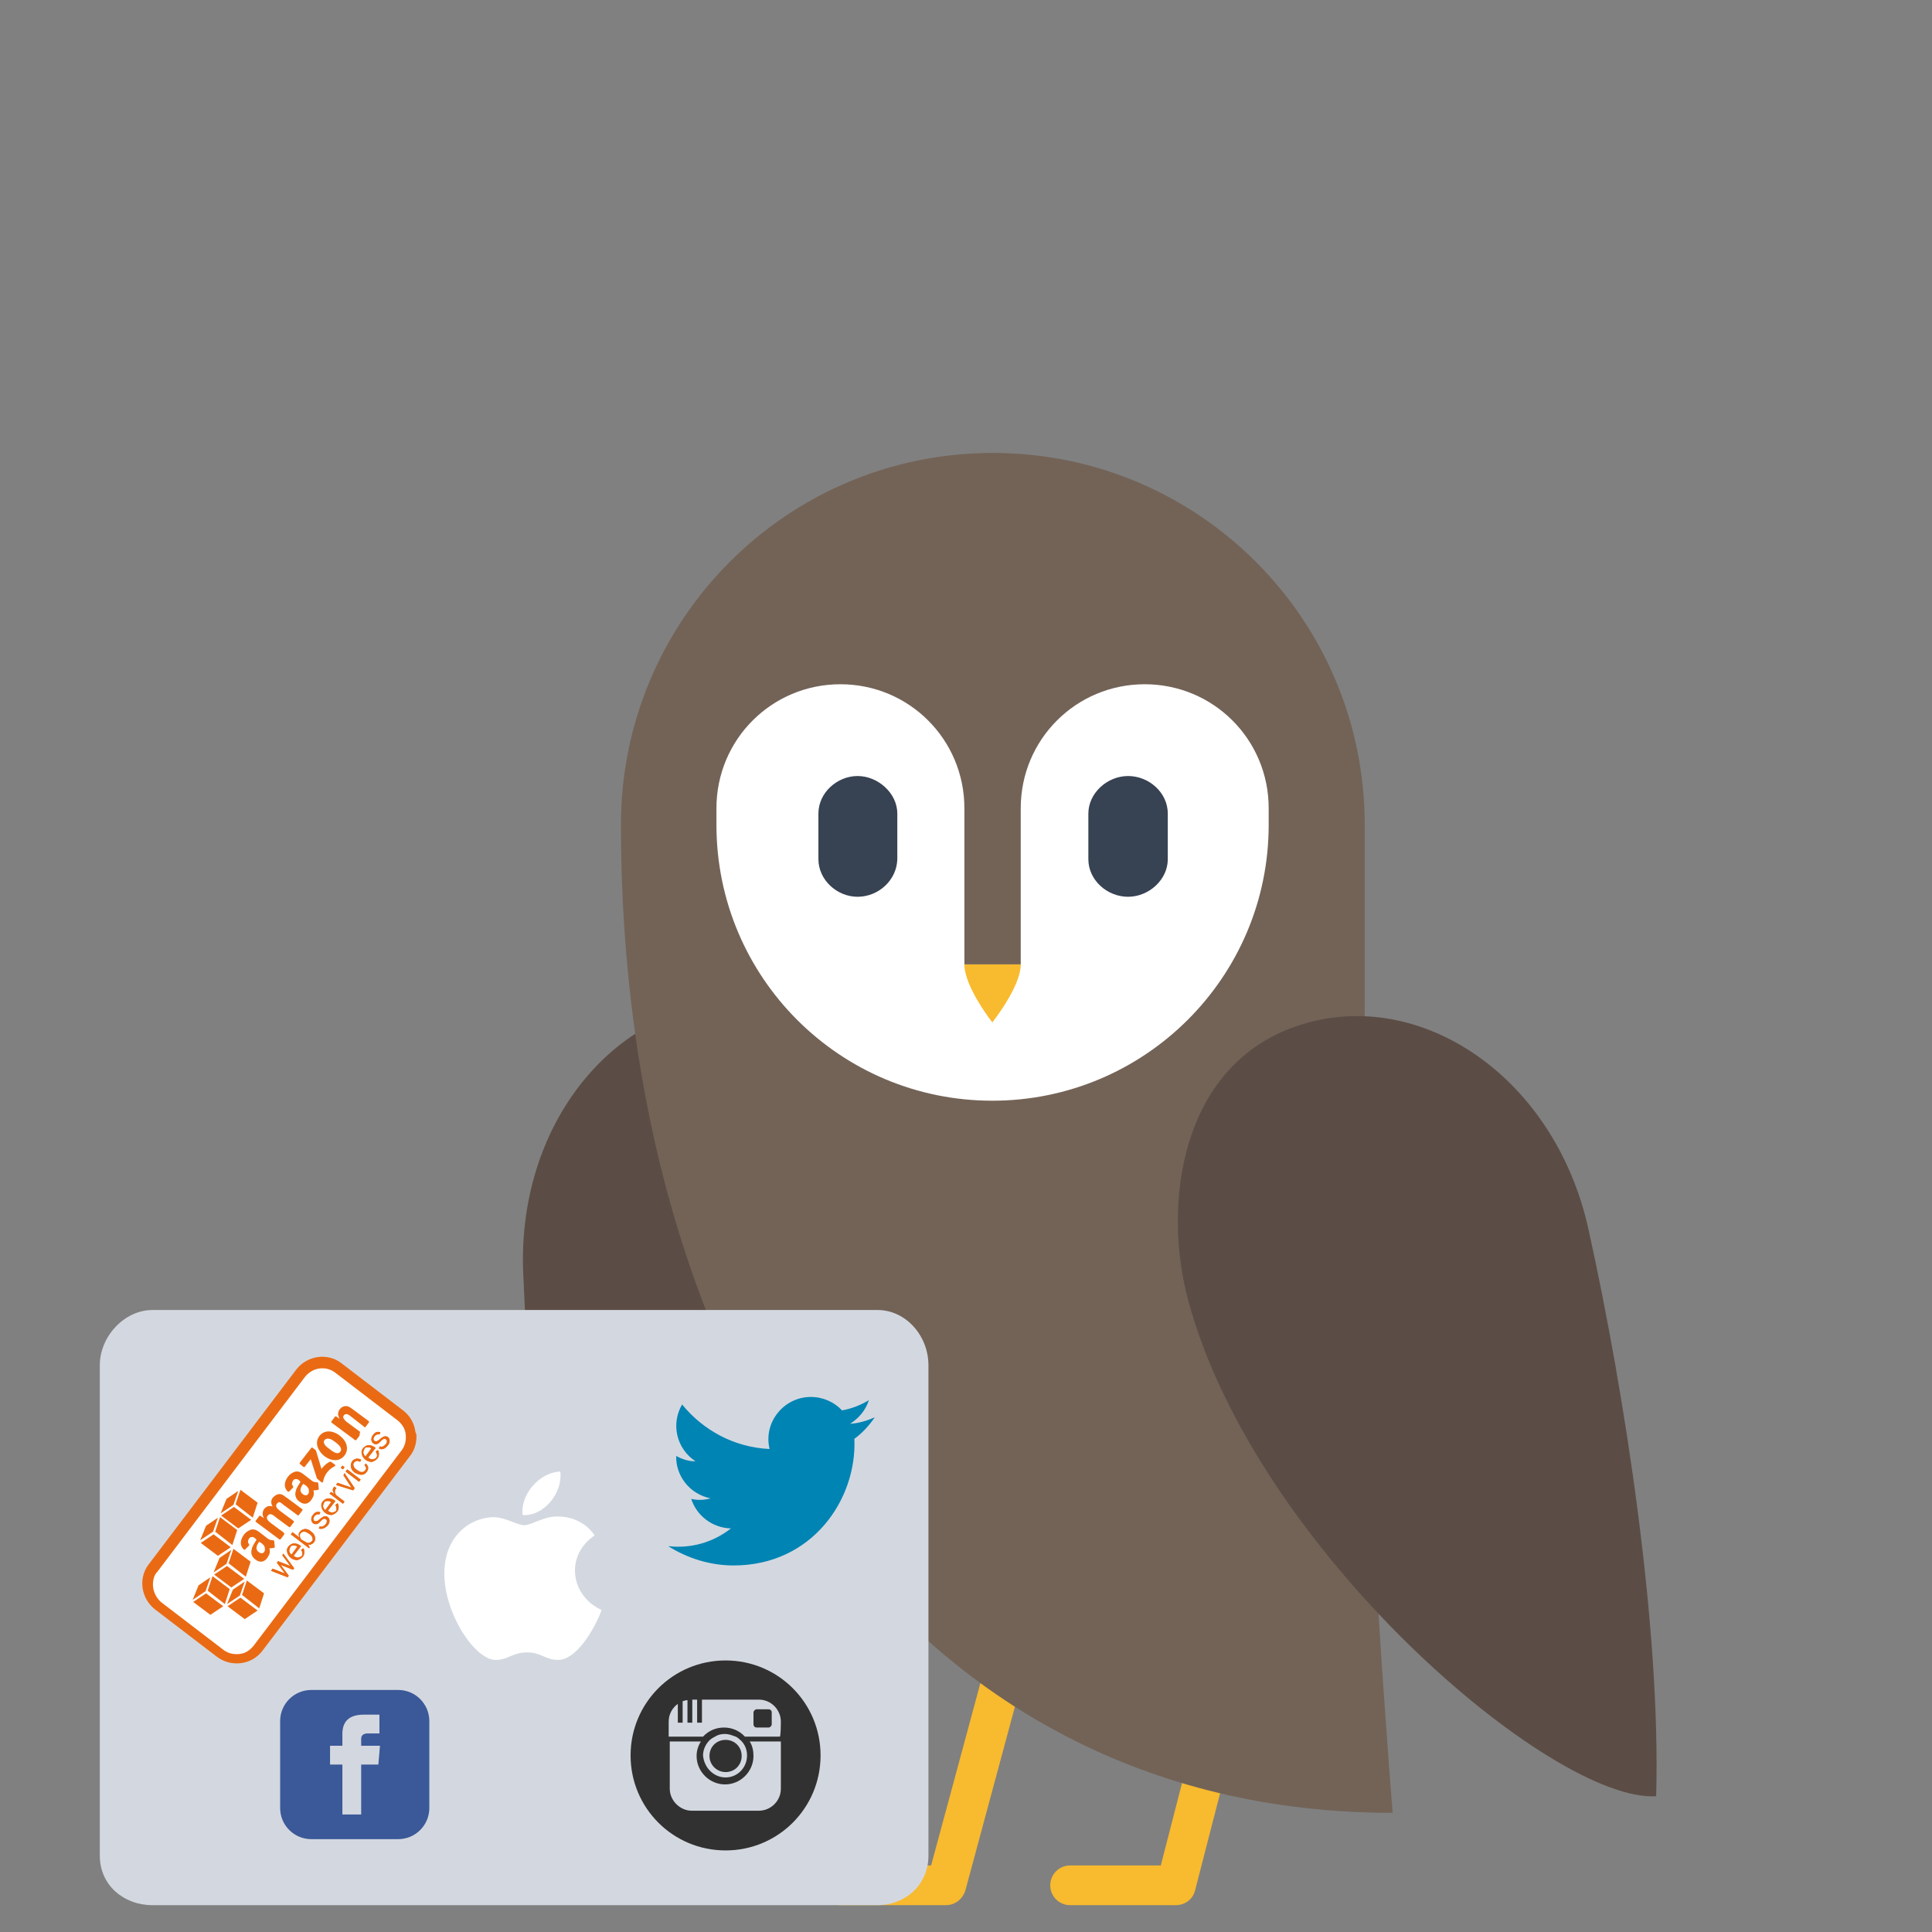 <?xml version="1.0" encoding="utf-8"?>
<!-- Generator: Adobe Illustrator 21.0.2, SVG Export Plug-In . SVG Version: 6.00 Build 0)  -->
<svg version="1.1" id="Layer_1" xmlns="http://www.w3.org/2000/svg" xmlns:xlink="http://www.w3.org/1999/xlink" x="0px" y="0px"
	 viewBox="0 0 360 360" style="enable-background:new 0 0 360 360;" xml:space="preserve">
<rect x="0" y="0" width="360" height="360" fill="#808080" stroke="none"/>
<style type="text/css">
	.st0{fill:#5B4D45;}
	.st1{fill:#F8BA2E;}
	.st2{fill:#736357;}
	.st3{fill:#FFFFFF;}
	.st4{fill:#374252;}
	.st5{fill:#D3D8E0;}
	.st6{fill:#EA6A13;}
	.st7{fill:#323131;}
	.st8{fill:#3B5998;}
	.st9{fill:#0084B4;}
</style>
<path class="st0" d="M97.5,237.4c-1.3-29.3,18.8-51.9,42.2-50.6c23.5,1.3,33.4,25.9,33.3,44.2c-0.1,48.1-41.6,107.9-60.5,111.7
	C103.5,312.8,98.8,269,97.5,237.4z"/>
<path class="st1" d="M176.3,355h-19.7c-2,0-3.7-1.6-3.7-3.7c0-2,1.6-3.7,3.7-3.7h16.9l13.7-50.7c0.5-2,2.5-3.1,4.5-2.6
	s3.1,2.5,2.6,4.5l-14.4,53.4C179.4,353.9,177.9,355,176.3,355z"/>
<path class="st1" d="M219.1,355h-19.7c-2,0-3.7-1.6-3.7-3.7c0-2,1.6-3.7,3.7-3.7h16.9l9.6-37.3c0.5-2,2.5-3.1,4.5-2.6
	s3.1,2.5,2.6,4.5l-10.3,40C222.3,353.9,220.8,355,219.1,355z"/>
<g>
	<path class="st2" d="M254.3,153.7c0-38.3-31-69.3-69.3-69.3s-69.3,31-69.3,69.3c0,102.4,52.4,184.1,143.8,184.1
		c0,0-5.2-64.3-5.2-99.8S254.3,153.7,254.3,153.7L254.3,153.7L254.3,153.7z"/>
	<path class="st3" d="M213.3,127.5c-12.8,0-23.1,10.3-23.1,23.1v29.1h-10.5v-29.1c0-12.8-10.3-23.1-23.1-23.1s-23.1,10.3-23.1,23.1
		c0,0,0,2.1,0,3.1c0,28.4,23,51.4,51.4,51.4s51.5-23,51.5-51.4c0-1,0-3.1,0-3.1C236.4,137.8,226.1,127.5,213.3,127.5z"/>
	<path class="st1" d="M190.2,179.7c0,4.2-5.3,10.8-5.3,10.8s-5.2-6.6-5.2-10.8H190.2z"/>
	<g>
		<path class="st4" d="M210.2,167.1c3.9,0,7.4-3.2,7.4-7v-8.5c0-3.9-3.5-7-7.4-7s-7.4,3.2-7.4,7v8.5
			C202.8,164,206.3,167.1,210.2,167.1z"/>
	</g>
	<g>
		<path class="st4" d="M159.8,167.1c-3.9,0-7.3-3.2-7.3-7v-8.5c0-3.9,3.5-7,7.3-7s7.4,3.2,7.4,7v8.5
			C167.1,164,163.7,167.1,159.8,167.1z"/>
	</g>
</g>
<path class="st0" d="M296,229.1c-6.3-28.6-31.5-45.3-53.8-38.1c-22.4,7.2-25.6,33.6-20.8,51.3c12.5,46.5,67.9,93.6,87.2,92.4
	C309.5,303.5,302.8,259.9,296,229.1z"/>
<path class="st5" d="M173,254.4c0-5.5-4.2-10.3-9.5-10.3H28.4c-5.2,0-9.8,4.9-9.8,10.3v91.4c0,5.5,4.5,9.2,9.8,9.2h135.1
	c5.2,0,9.5-3.8,9.5-9.2V254.4z"/>
<g>
	<g>
		<path class="st3" d="M76.1,270.1l-28.5,37.6c-1.4,1.9-4.1,2.2-5.9,0.8l-12.9-9.7c-1.9-1.4-2.2-4.1-0.8-5.9l28.5-37.6
			c1.4-1.9,4.1-2.2,5.9-0.8l12.9,9.7C77.1,265.6,77.5,268.3,76.1,270.1z"/>
		<path class="st6" d="M77.6,267.7c0,1.3-0.4,2.6-1.2,3.6l-27.5,36.3c-1,1.3-2.4,2.1-4,2.3c-1.6,0.2-3.2-0.2-4.5-1.2l-11.5-8.8
			c-2.6-2-3.2-5.8-1.2-8.4l27.5-36.3c2-2.6,5.8-3.2,8.4-1.2l11.5,8.8c1.3,1,2.1,2.4,2.3,4C77.6,267.2,77.6,267.5,77.6,267.7z
			 M28.5,295.3c0,1.2,0.6,2.5,1.6,3.3l11.5,8.8c0.9,0.7,1.9,0.9,3,0.8s2-0.7,2.7-1.6l27.5-36.3c0.7-0.9,0.9-1.9,0.8-3
			s-0.7-2-1.6-2.7l-11.5-8.8c-1.8-1.4-4.3-1-5.7,0.8l-27.5,36.3C28.7,293.5,28.5,294.4,28.5,295.3z"/>
	</g>
	<path class="st6" d="M48,300.1l-2.4,1.6l-3.2-2.4l2.4-1.6L48,300.1"/>
	<path class="st6" d="M48.3,299.7l0.9-2.8l-3.2-2.4l-0.9,2.7L48.3,299.7"/>
	<path class="st6" d="M42.3,298.9l1.1-2.7l2.2-1.5l-0.9,2.6L42.3,298.9"/>
	<path class="st6" d="M41.6,299.3l-2.4,1.6l-3.2-2.4l2.4-1.6L41.6,299.3"/>
	<path class="st6" d="M41.9,298.9l0.9-2.8l-3.2-2.4l-0.9,2.7L41.9,298.9"/>
	<path class="st6" d="M35.9,298.1l1.1-2.7l2.2-1.5l-0.9,2.6L35.9,298.1"/>
	<path class="st6" d="M45.5,294.2l-2.4,1.6l-3.2-2.4l2.4-1.6L45.5,294.2"/>
	<path class="st6" d="M45.8,293.8l0.9-2.8l-3.2-2.4l-0.9,2.7L45.8,293.8"/>
	<path class="st6" d="M39.8,293l1.1-2.7l2.2-1.5l-0.9,2.6L39.8,293"/>
	<path class="st6" d="M43,288.3l-2.4,1.6l-3.2-2.4l2.4-1.6L43,288.3"/>
	<path class="st6" d="M43.3,287.9l0.9-2.8l-3.2-2.4l-0.9,2.7L43.3,287.9"/>
	<path class="st6" d="M37.3,287l1.1-2.7l2.2-1.5l-0.9,2.6L37.3,287"/>
	<path class="st6" d="M46.8,283.2l-2.4,1.6l-3.2-2.4l2.4-1.6L46.8,283.2"/>
	<path class="st6" d="M47.1,282.8L48,280l-3.2-2.4l-0.9,2.7L47.1,282.8"/>
	<path class="st6" d="M41.1,282l1.1-2.7l2.2-1.5l-0.9,2.6L41.1,282"/>
	<path class="st6" d="M52.8,289.5l2,2.7l-0.2,0.3l-2.3-0.9l1.5,2l-0.2,0.3l-3.1-1.2l0.3-0.4l2.3,0.9l-1.5-2l0.2-0.3l2.3,0.9l-1.5-2
		L52.8,289.5L52.8,289.5z"/>
	<path class="st6" d="M52.8,289.5l2,2.7l-0.2,0.3l-2.3-0.9l1.5,2l-0.2,0.3l-3.1-1.2l0.3-0.4l2.3,0.9l-1.5-2l0.2-0.3l2.3,0.9l-1.5-2
		L52.8,289.5L52.8,289.5z"/>
	<path class="st6" d="M56.1,288.8l0.4-0.3c0.2,0.2,0.2,0.5,0.2,0.8s-0.1,0.6-0.3,0.8c-0.3,0.3-0.6,0.5-1,0.6c-0.4,0-0.8-0.1-1.2-0.4
		s-0.6-0.7-0.7-1.1c-0.1-0.4,0-0.8,0.3-1.1c0.3-0.3,0.6-0.5,1-0.5s0.8,0.1,1.3,0.5l-1.4,1.8c0.4,0.3,0.7,0.4,1,0.3s0.5-0.2,0.6-0.4
		C56.4,289.5,56.4,289.2,56.1,288.8L56.1,288.8z M55.4,288.2c-0.1-0.1-0.3-0.2-0.4-0.2c-0.1,0-0.3,0-0.5,0s-0.3,0.1-0.4,0.3
		c-0.1,0.2-0.2,0.4-0.2,0.7c0,0.2,0.2,0.5,0.4,0.7L55.4,288.2L55.4,288.2z"/>
	<path class="st6" d="M56.1,288.8l0.4-0.3c0.2,0.2,0.2,0.5,0.2,0.8s-0.1,0.6-0.3,0.8c-0.3,0.3-0.6,0.5-1,0.6c-0.4,0-0.8-0.1-1.2-0.4
		s-0.6-0.7-0.7-1.1c-0.1-0.4,0-0.8,0.3-1.1c0.3-0.3,0.6-0.5,1-0.5s0.8,0.1,1.3,0.5l-1.4,1.8c0.4,0.3,0.7,0.4,1,0.3s0.5-0.2,0.6-0.4
		C56.4,289.5,56.4,289.2,56.1,288.8L56.1,288.8z M55.4,288.2c-0.1-0.1-0.3-0.2-0.4-0.2c-0.1,0-0.3,0-0.5,0s-0.3,0.1-0.4,0.3
		c-0.1,0.2-0.2,0.4-0.2,0.7c0,0.2,0.2,0.5,0.4,0.7L55.4,288.2L55.4,288.2z"/>
	<path class="st6" d="M57.7,288.3l-0.1,0.2l-3.4-2.6l0.3-0.4l1.3,1c-0.2-0.4-0.2-0.8,0.1-1.1c0.2-0.3,0.5-0.4,0.9-0.5
		c0.4,0,0.8,0.1,1.2,0.5c0.4,0.3,0.6,0.6,0.7,1c0.1,0.4,0,0.7-0.2,1c-0.3,0.3-0.6,0.5-1.1,0.4L57.7,288.3L57.7,288.3z M56.9,287.3
		c0.3,0.2,0.5,0.2,0.7,0.2c0.2-0.1,0.4-0.2,0.5-0.3c0.2-0.2,0.2-0.4,0.1-0.7c-0.1-0.3-0.3-0.5-0.6-0.7s-0.6-0.4-0.9-0.4
		c-0.3,0-0.5,0.1-0.7,0.3c-0.1,0.2-0.2,0.4-0.1,0.6c0,0.2,0.1,0.4,0.3,0.6L56.9,287.3L56.9,287.3z"/>
	<path class="st6" d="M57.7,288.3l-0.1,0.2l-3.4-2.6l0.3-0.4l1.3,1c-0.2-0.4-0.2-0.8,0.1-1.1c0.2-0.3,0.5-0.4,0.9-0.5
		c0.4,0,0.8,0.1,1.2,0.5c0.4,0.3,0.6,0.6,0.7,1c0.1,0.4,0,0.7-0.2,1c-0.3,0.3-0.6,0.5-1.1,0.4L57.7,288.3L57.7,288.3z M56.9,287.3
		c0.3,0.2,0.5,0.2,0.7,0.2c0.2-0.1,0.4-0.2,0.5-0.3c0.2-0.2,0.2-0.4,0.1-0.7c-0.1-0.3-0.3-0.5-0.6-0.7s-0.6-0.4-0.9-0.4
		c-0.3,0-0.5,0.1-0.7,0.3c-0.1,0.2-0.2,0.4-0.1,0.6c0,0.2,0.1,0.4,0.3,0.6L56.9,287.3L56.9,287.3z"/>
	<path class="st6" d="M59.4,284.8l0.2-0.4c0.4,0.2,0.7,0,1.1-0.4c0.1-0.2,0.2-0.3,0.2-0.5s0-0.3-0.2-0.4c-0.2-0.2-0.4-0.1-0.7,0.1
		l-0.5,0.5c-0.2,0.2-0.4,0.3-0.6,0.3c-0.2,0-0.4,0-0.6-0.2c-0.2-0.2-0.3-0.4-0.3-0.7c0-0.3,0.1-0.6,0.3-0.8c0.4-0.6,0.9-0.7,1.4-0.5
		l-0.2,0.4c-0.3-0.1-0.6,0-0.9,0.3c-0.1,0.2-0.2,0.3-0.2,0.5s0,0.3,0.2,0.4s0.4,0.1,0.7-0.1l0.5-0.4c0.5-0.4,0.9-0.5,1.3-0.2
		c0.2,0.2,0.3,0.4,0.3,0.7c0,0.3-0.1,0.6-0.4,0.9C60.5,284.8,59.9,285,59.4,284.8L59.4,284.8z"/>
	<path class="st6" d="M59.4,284.8l0.2-0.4c0.4,0.2,0.7,0,1.1-0.4c0.1-0.2,0.2-0.3,0.2-0.5s0-0.3-0.2-0.4c-0.2-0.2-0.4-0.1-0.7,0.1
		l-0.5,0.5c-0.2,0.2-0.4,0.3-0.6,0.3c-0.2,0-0.4,0-0.6-0.2c-0.2-0.2-0.3-0.4-0.3-0.7c0-0.3,0.1-0.6,0.3-0.8c0.4-0.6,0.9-0.7,1.4-0.5
		l-0.2,0.4c-0.3-0.1-0.6,0-0.9,0.3c-0.1,0.2-0.2,0.3-0.2,0.5s0,0.3,0.2,0.4s0.4,0.1,0.7-0.1l0.5-0.4c0.5-0.4,0.9-0.5,1.3-0.2
		c0.2,0.2,0.3,0.4,0.3,0.7c0,0.3-0.1,0.6-0.4,0.9C60.5,284.8,59.9,285,59.4,284.8L59.4,284.8z"/>
	<path class="st6" d="M62.5,280.4l0.4-0.3c0.2,0.2,0.2,0.5,0.2,0.8s-0.1,0.6-0.3,0.8c-0.3,0.3-0.6,0.5-1,0.6c-0.4,0-0.8-0.1-1.2-0.4
		s-0.6-0.7-0.7-1.1c-0.1-0.4,0-0.8,0.3-1.1c0.3-0.3,0.6-0.5,1-0.5s0.8,0.1,1.3,0.5l-1.4,1.8c0.4,0.3,0.7,0.4,1,0.3s0.5-0.2,0.6-0.4
		C62.7,281.2,62.7,280.8,62.5,280.4L62.5,280.4z M61.7,279.9c-0.1-0.1-0.3-0.2-0.4-0.2c-0.1,0-0.3,0-0.5,0s-0.3,0.1-0.4,0.3
		c-0.1,0.2-0.2,0.4-0.2,0.7c0,0.2,0.2,0.5,0.4,0.7L61.7,279.9L61.7,279.9z"/>
	<path class="st6" d="M62.5,280.4l0.4-0.3c0.2,0.2,0.2,0.5,0.2,0.8s-0.1,0.6-0.3,0.8c-0.3,0.3-0.6,0.5-1,0.6c-0.4,0-0.8-0.1-1.2-0.4
		s-0.6-0.7-0.7-1.1c-0.1-0.4,0-0.8,0.3-1.1c0.3-0.3,0.6-0.5,1-0.5s0.8,0.1,1.3,0.5l-1.4,1.8c0.4,0.3,0.7,0.4,1,0.3s0.5-0.2,0.6-0.4
		C62.7,281.2,62.7,280.8,62.5,280.4L62.5,280.4z M61.7,279.9c-0.1-0.1-0.3-0.2-0.4-0.2c-0.1,0-0.3,0-0.5,0s-0.3,0.1-0.4,0.3
		c-0.1,0.2-0.2,0.4-0.2,0.7c0,0.2,0.2,0.5,0.4,0.7L61.7,279.9L61.7,279.9z"/>
	<path class="st6" d="M64.2,279.8l-0.3,0.4l-2.5-1.9l0.3-0.3l0.6,0.4c-0.2-0.3-0.3-0.6-0.3-0.8c0-0.2,0.1-0.3,0.2-0.5l0.1-0.1
		l0.4,0.3l-0.1,0.1c-0.2,0.2-0.2,0.5-0.2,0.7c0.1,0.3,0.2,0.5,0.5,0.7L64.2,279.8L64.2,279.8z"/>
	<path class="st6" d="M64.2,279.8l-0.3,0.4l-2.5-1.9l0.3-0.3l0.6,0.4c-0.2-0.3-0.3-0.6-0.3-0.8c0-0.2,0.1-0.3,0.2-0.5l0.1-0.1
		l0.4,0.3l-0.1,0.1c-0.2,0.2-0.2,0.5-0.2,0.7c0.1,0.3,0.2,0.5,0.5,0.7L64.2,279.8L64.2,279.8z"/>
	<path class="st6" d="M64.2,274.5l1.9,2.8l-0.3,0.4l-3.2-1l0.3-0.4l2.6,0.9l-1.5-2.3L64.2,274.5L64.2,274.5z"/>
	<path class="st6" d="M64.2,274.5l1.9,2.8l-0.3,0.4l-3.2-1l0.3-0.4l2.6,0.9l-1.5-2.3L64.2,274.5L64.2,274.5z"/>
	<path class="st6" d="M63.5,273.5l0.3-0.4l0.4,0.3l-0.3,0.4L63.5,273.5z M64.4,274.2l0.3-0.4l2.5,1.9l-0.3,0.4L64.4,274.2z"/>
	<path class="st6" d="M63.5,273.5l0.3-0.4l0.4,0.3l-0.3,0.4L63.5,273.5z M64.4,274.2l0.3-0.4l2.5,1.9l-0.3,0.4L64.4,274.2z"/>
	<path class="st6" d="M67.9,273l0.3-0.3c0.2,0.3,0.4,0.5,0.4,0.8s-0.1,0.6-0.3,0.8c-0.3,0.4-0.6,0.5-1,0.5s-0.8-0.2-1.2-0.4
		c-0.4-0.3-0.6-0.6-0.7-1s0-0.7,0.2-1.1c0.2-0.3,0.5-0.4,0.8-0.5c0.3,0,0.6,0,0.9,0.2l-0.2,0.4c-0.5-0.3-0.8-0.2-1.1,0.1
		c-0.2,0.2-0.2,0.5-0.1,0.7c0.1,0.3,0.3,0.5,0.6,0.7c0.3,0.2,0.6,0.4,0.9,0.4s0.5-0.1,0.6-0.3C68.3,273.8,68.3,273.4,67.9,273
		L67.9,273z"/>
	<path class="st6" d="M67.9,273l0.3-0.3c0.2,0.3,0.4,0.5,0.4,0.8s-0.1,0.6-0.3,0.8c-0.3,0.4-0.6,0.5-1,0.5s-0.8-0.2-1.2-0.4
		c-0.4-0.3-0.6-0.6-0.7-1s0-0.7,0.2-1.1c0.2-0.3,0.5-0.4,0.8-0.5c0.3,0,0.6,0,0.9,0.2l-0.2,0.4c-0.5-0.3-0.8-0.2-1.1,0.1
		c-0.2,0.2-0.2,0.5-0.1,0.7c0.1,0.3,0.3,0.5,0.6,0.7c0.3,0.2,0.6,0.4,0.9,0.4s0.5-0.1,0.6-0.3C68.3,273.8,68.3,273.4,67.9,273
		L67.9,273z"/>
	<path class="st6" d="M70,270.5l0.4-0.3c0.2,0.2,0.2,0.5,0.2,0.8s-0.1,0.6-0.3,0.8c-0.3,0.3-0.6,0.5-1,0.6c-0.4,0-0.8-0.1-1.2-0.4
		c-0.4-0.3-0.6-0.7-0.7-1.1s0-0.8,0.3-1.1c0.3-0.3,0.6-0.5,1-0.5s0.8,0.1,1.3,0.5l-1.4,1.8c0.4,0.3,0.7,0.4,1,0.3s0.5-0.2,0.6-0.4
		C70.3,271.2,70.3,270.9,70,270.5L70,270.5z M69.2,269.9c-0.1-0.1-0.3-0.2-0.4-0.2s-0.3,0-0.5,0s-0.3,0.1-0.4,0.3
		c-0.1,0.2-0.2,0.4-0.2,0.7c0,0.2,0.2,0.5,0.4,0.7L69.2,269.9L69.2,269.9z"/>
	<path class="st6" d="M70,270.5l0.4-0.3c0.2,0.2,0.2,0.5,0.2,0.8s-0.1,0.6-0.3,0.8c-0.3,0.3-0.6,0.5-1,0.6c-0.4,0-0.8-0.1-1.2-0.4
		c-0.4-0.3-0.6-0.7-0.7-1.1s0-0.8,0.3-1.1c0.3-0.3,0.6-0.5,1-0.5s0.8,0.1,1.3,0.5l-1.4,1.8c0.4,0.3,0.7,0.4,1,0.3s0.5-0.2,0.6-0.4
		C70.3,271.2,70.3,270.9,70,270.5L70,270.5z M69.2,269.9c-0.1-0.1-0.3-0.2-0.4-0.2s-0.3,0-0.5,0s-0.3,0.1-0.4,0.3
		c-0.1,0.2-0.2,0.4-0.2,0.7c0,0.2,0.2,0.5,0.4,0.7L69.2,269.9L69.2,269.9z"/>
	<path class="st6" d="M70.6,269.9l0.2-0.4c0.4,0.2,0.7,0,1.1-0.4c0.1-0.2,0.2-0.3,0.2-0.5s0-0.3-0.2-0.4c-0.2-0.2-0.4-0.1-0.7,0.1
		l-0.5,0.5c-0.2,0.2-0.4,0.3-0.6,0.3s-0.4,0-0.6-0.2s-0.3-0.4-0.3-0.7c0-0.3,0.1-0.6,0.3-0.8c0.4-0.6,0.9-0.7,1.4-0.5l-0.2,0.4
		c-0.3-0.1-0.6,0-0.9,0.3c-0.1,0.2-0.2,0.3-0.2,0.5s0,0.3,0.2,0.4s0.4,0.1,0.7-0.1L71,268c0.5-0.4,0.9-0.5,1.3-0.2
		c0.2,0.2,0.3,0.4,0.3,0.7c0,0.3-0.1,0.6-0.4,0.9C71.7,270,71.2,270.2,70.6,269.9L70.6,269.9z"/>
	<path class="st6" d="M70.6,269.9l0.2-0.4c0.4,0.2,0.7,0,1.1-0.4c0.1-0.2,0.2-0.3,0.2-0.5s0-0.3-0.2-0.4c-0.2-0.2-0.4-0.1-0.7,0.1
		l-0.5,0.5c-0.2,0.2-0.4,0.3-0.6,0.3s-0.4,0-0.6-0.2s-0.3-0.4-0.3-0.7c0-0.3,0.1-0.6,0.3-0.8c0.4-0.6,0.9-0.7,1.4-0.5l-0.2,0.4
		c-0.3-0.1-0.6,0-0.9,0.3c-0.1,0.2-0.2,0.3-0.2,0.5s0,0.3,0.2,0.4s0.4,0.1,0.7-0.1L71,268c0.5-0.4,0.9-0.5,1.3-0.2
		c0.2,0.2,0.3,0.4,0.3,0.7c0,0.3-0.1,0.6-0.4,0.9C71.7,270,71.2,270.2,70.6,269.9L70.6,269.9z"/>
	<path class="st6" d="M56.5,273.3l-0.6-0.5c-0.1-0.1-0.1-0.2,0-0.3l2.1-2.7c0.1-0.1,0.2-0.1,0.3,0l0.5,0.4c0.1,0.1,0.1,0.2,0.2,0.5
		l0.9,3c0.4-0.5,0.9-1,1.5-1.3c0.1-0.1,0.3,0,0.3,0l0.7,0.5c0.1,0.1,0.1,0.2,0,0.3c-1.1,0.5-2,1.6-2.2,2.9c0,0.1-0.2,0.2-0.3,0.1
		l-0.6-0.5c-0.1-0.1-0.3-0.2-0.3-0.4l-1.1-3.4l-1.1,1.4C56.7,273.4,56.6,273.4,56.5,273.3"/>
	<path class="st6" d="M52.9,286l-0.6,0.8c-0.1,0.1-0.2,0.1-0.3,0l-4.3-3.2c-0.1-0.1-0.1-0.2,0-0.3l0.6-0.8c0.1-0.1,0.2-0.1,0.3,0
		l0.6,0.4l0,0c-0.4-0.6-0.3-1.2,0-1.7c0.4-0.5,0.9-0.7,1.6-0.5c-0.4-0.6-0.3-1.3,0.1-1.7c0.3-0.3,0.7-0.6,1.2-0.6
		c0.6,0,1,0.5,1.5,0.8l2.7,2c0.1,0.1,0.1,0.2,0,0.3l-0.6,0.8c-0.1,0.1-0.2,0.1-0.3,0l-2.3-1.7c-0.2-0.1-0.6-0.5-0.8-0.6
		c-0.3-0.2-0.6,0-0.7,0.2c-0.2,0.2-0.2,0.5,0,0.8c0.2,0.2,0.5,0.5,0.8,0.7l2.3,1.7c0.1,0.1,0.1,0.2,0,0.3l-0.6,0.8
		c-0.1,0.1-0.2,0.1-0.3,0l-2.3-1.7c-0.5-0.4-1.1-1-1.6-0.4s0.2,1.1,0.7,1.5l2.3,1.7C53,285.8,53,285.9,52.9,286"/>
	<path class="st6" d="M59.5,267.6c0.9-1.2,2.5-1.1,3.8-0.1s1.8,2.5,0.9,3.7s-2.5,1.1-3.8,0.1C59.2,270.3,58.6,268.8,59.5,267.6
		L59.5,267.6z M60.5,268.3c-0.5,0.6,0.3,1.3,0.9,1.7c0.5,0.4,1.5,1.2,2,0.5c0.5-0.6-0.3-1.3-0.8-1.7c-0.4-0.3-0.8-0.6-1.2-0.7
		C61,268,60.7,268.1,60.5,268.3L60.5,268.3z"/>
	<path class="st6" d="M67,267.5l-0.6,0.8c-0.1,0.1-0.2,0.1-0.3,0l-4.3-3.2c-0.1-0.1-0.1-0.2,0-0.3l0.6-0.8c0.1-0.1,0.2-0.1,0.2-0.1
		l0.7,0.5l0,0c-0.4-0.7-0.4-1.2,0-1.8c0.3-0.4,0.7-0.6,1.2-0.6s1.1,0.5,1.5,0.8l2.7,2c0.1,0.1,0.1,0.2,0,0.3l-0.6,0.8
		c-0.1,0.1-0.2,0.1-0.2,0l-2.3-1.8c-0.5-0.4-1.1-0.9-1.5-0.4c-0.2,0.2-0.2,0.5,0,0.7c0.2,0.3,0.4,0.5,0.7,0.7l2.3,1.7
		C67,267.3,67,267.4,67,267.5"/>
	<path class="st6" d="M59.3,276.4c0-0.1-0.1-0.2-0.2-0.2c-0.3,0-0.6,0-1-0.3l-1.3-1c-0.5-0.4-1-0.8-1.7-0.7
		c-0.5,0.1-1.1,0.5-1.4,0.9c-0.6,0.8-1,1.9-0.1,2.8c0.1,0.1,0.2,0.1,0.3,0l0.7-0.7c0.1-0.1,0-0.2,0-0.3c-0.3-0.3-0.2-0.7,0-1
		c0.1-0.2,0.3-0.3,0.6-0.3s0.5,0.2,0.7,0.4l0.1,0.1c-0.3,0.5-0.8,1.2-0.9,1.8c-0.2,0.7,0,1.4,0.7,1.9c0.9,0.7,1.7,0.4,2.2-0.3
		c0.4-0.6,0.6-1,0.4-1.8c0.3,0,0.5,0,0.9-0.1c0.1,0,0.1-0.1,0.1-0.2l0,0C59.4,277.2,59.3,276.7,59.3,276.4z M57.4,278.4
		c-0.2,0.3-0.6,0.3-1,0c-0.7-0.5-0.4-1.3,0.1-1.9l0.2,0.1c0.3,0.2,0.6,0.4,0.8,0.8C57.6,277.9,57.6,278.2,57.4,278.4z"/>
	<path class="st6" d="M51.1,287.2c0-0.1-0.1-0.2-0.2-0.2c-0.3,0-0.6,0-1-0.3l-1.3-1c-0.5-0.4-1-0.8-1.7-0.7
		c-0.5,0.1-1.1,0.5-1.4,0.9c-0.6,0.8-1,1.9-0.1,2.8c0.1,0.1,0.2,0.1,0.3,0l0.7-0.7c0.1-0.1,0-0.2,0-0.3c-0.3-0.3-0.2-0.7,0-1
		c0.1-0.2,0.3-0.3,0.6-0.3s0.5,0.2,0.7,0.4l0.1,0.1c-0.3,0.5-0.8,1.2-0.9,1.8c-0.2,0.7,0,1.4,0.7,1.9c0.9,0.7,1.7,0.4,2.2-0.3
		c0.4-0.6,0.6-1,0.4-1.8c0.3,0,0.5,0,0.9-0.1c0.1,0,0.1-0.1,0.1-0.2l0,0C51.2,288,51.1,287.5,51.1,287.2z M49.2,289.2
		c-0.2,0.3-0.6,0.3-1,0c-0.7-0.5-0.4-1.3,0.1-1.9l0.2,0.1c0.3,0.2,0.6,0.4,0.8,0.8C49.4,288.7,49.4,289,49.2,289.2z"/>
</g>
<path class="st7" d="M143.8,319.1v2.2c0,0.3-0.3,0.6-0.6,0.6H141c-0.4,0-0.6-0.3-0.6-0.6v-2.2c0-0.3,0.3-0.6,0.6-0.6h2.2
	C143.5,318.5,143.8,318.7,143.8,319.1z M135.2,330.2c1.7,0,3-1.3,3-3s-1.3-3-3-3s-3,1.3-3,3S133.6,330.2,135.2,330.2z M152.9,327.1
	c0,9.8-7.9,17.7-17.7,17.7s-17.7-7.9-17.7-17.7s7.9-17.7,17.7-17.7S152.9,317.3,152.9,327.1z M145.5,324.5h-5.8
	c0.5,0.8,0.7,1.7,0.7,2.7c0,2.9-2.4,5.3-5.3,5.3c-2.9,0-5.3-2.4-5.3-5.3c0-1,0.3-1.9,0.8-2.7h-5.8v8.8c0,2.2,1.9,4.1,4.1,4.1h12.5
	c2.2,0,4.1-1.8,4.1-4.1V324.5z M135.2,331.2c2.2,0,4-1.8,4-4.1c0-1.2-0.5-2.3-1.4-3c-0.3-0.3-0.6-0.5-1-0.6
	c-0.5-0.2-1.1-0.4-1.7-0.4c-0.6,0-1.2,0.1-1.7,0.4c-0.4,0.2-0.7,0.4-1,0.6c-0.8,0.7-1.4,1.8-1.4,3
	C131.2,329.4,133,331.2,135.2,331.2z M145.5,320.8c0-2.2-1.8-4.1-4.1-4.1h-10.6v4.3h-0.9v-4.3h-0.9v4.3h-0.9v-4.2
	c-0.3,0-0.6,0.1-0.9,0.2v4h-0.9v-3.5c-1,0.7-1.7,1.9-1.7,3.3v2.8h6.4c1-1.1,2.4-1.7,3.9-1.7c1.5,0,2.9,0.6,3.9,1.7h6.5
	C145.5,323.6,145.5,320.8,145.5,320.8z"/>
<path class="st8" d="M74.2,314.9l-16.2,0c-3.2,0-5.8,2.6-5.8,5.8l0,16.2c0,3.2,2.6,5.8,5.8,5.8l16.2,0c3.2,0,5.8-2.6,5.8-5.8l0-16.2
	C80,317.5,77.4,314.9,74.2,314.9z M70.7,323l-2.2,0c-0.7,0-1.2,0.3-1.2,1l0,1.3l3.5,0l-0.3,3.5l-3.2,0l0,9.3l-3.5,0l0-9.3l-2.3,0
	l0-3.5l2.3,0l0-2.2c0-2.3,1.2-3.6,4-3.6l2.9,0L70.7,323z"/>
<path class="st9" d="M163,264.1c-1.4,0.6-2.9,1.1-4.6,1.2c1.6-1,2.9-2.5,3.5-4.4c-1.5,0.9-3.2,1.6-5,1.9c-1.4-1.5-3.5-2.5-5.8-2.5
	c-5.1,0-8.9,4.8-7.7,9.7c-6.6-0.3-12.4-3.5-16.3-8.3c-2.1,3.6-1.1,8.2,2.5,10.6c-1.3,0-2.5-0.4-3.6-1c-0.1,3.7,2.5,7.1,6.4,7.9
	c-1.1,0.3-2.3,0.4-3.6,0.1c1,3.1,3.9,5.4,7.4,5.5c-3.3,2.6-7.5,3.8-11.7,3.3c3.5,2.2,7.7,3.6,12.2,3.6c14.7,0,23-12.4,22.5-23.6
	C160.6,267.1,161.9,265.7,163,264.1z"/>
<path class="st3" d="M112.1,300c-1.2,3.3-4.6,9.3-8.1,9.3c-2.4,0-3.1-1.4-5.8-1.4c-2.7,0-3.5,1.4-5.8,1.4c-3.8,0.1-9.6-8.5-9.6-16.1
	c0-7,4.8-10.4,9.1-10.5c2.3,0,4.4,1.5,5.8,1.5c1.4,0,4-1.9,6.7-1.6c1.1,0,4.4,0.5,6.4,3.5C105.3,289.8,106.2,297.3,112.1,300z
	 M104.4,274.2c-4.1,0.2-7.5,4.5-7,8.1C101.2,282.6,104.9,278.3,104.4,274.2z"/>
</svg>
